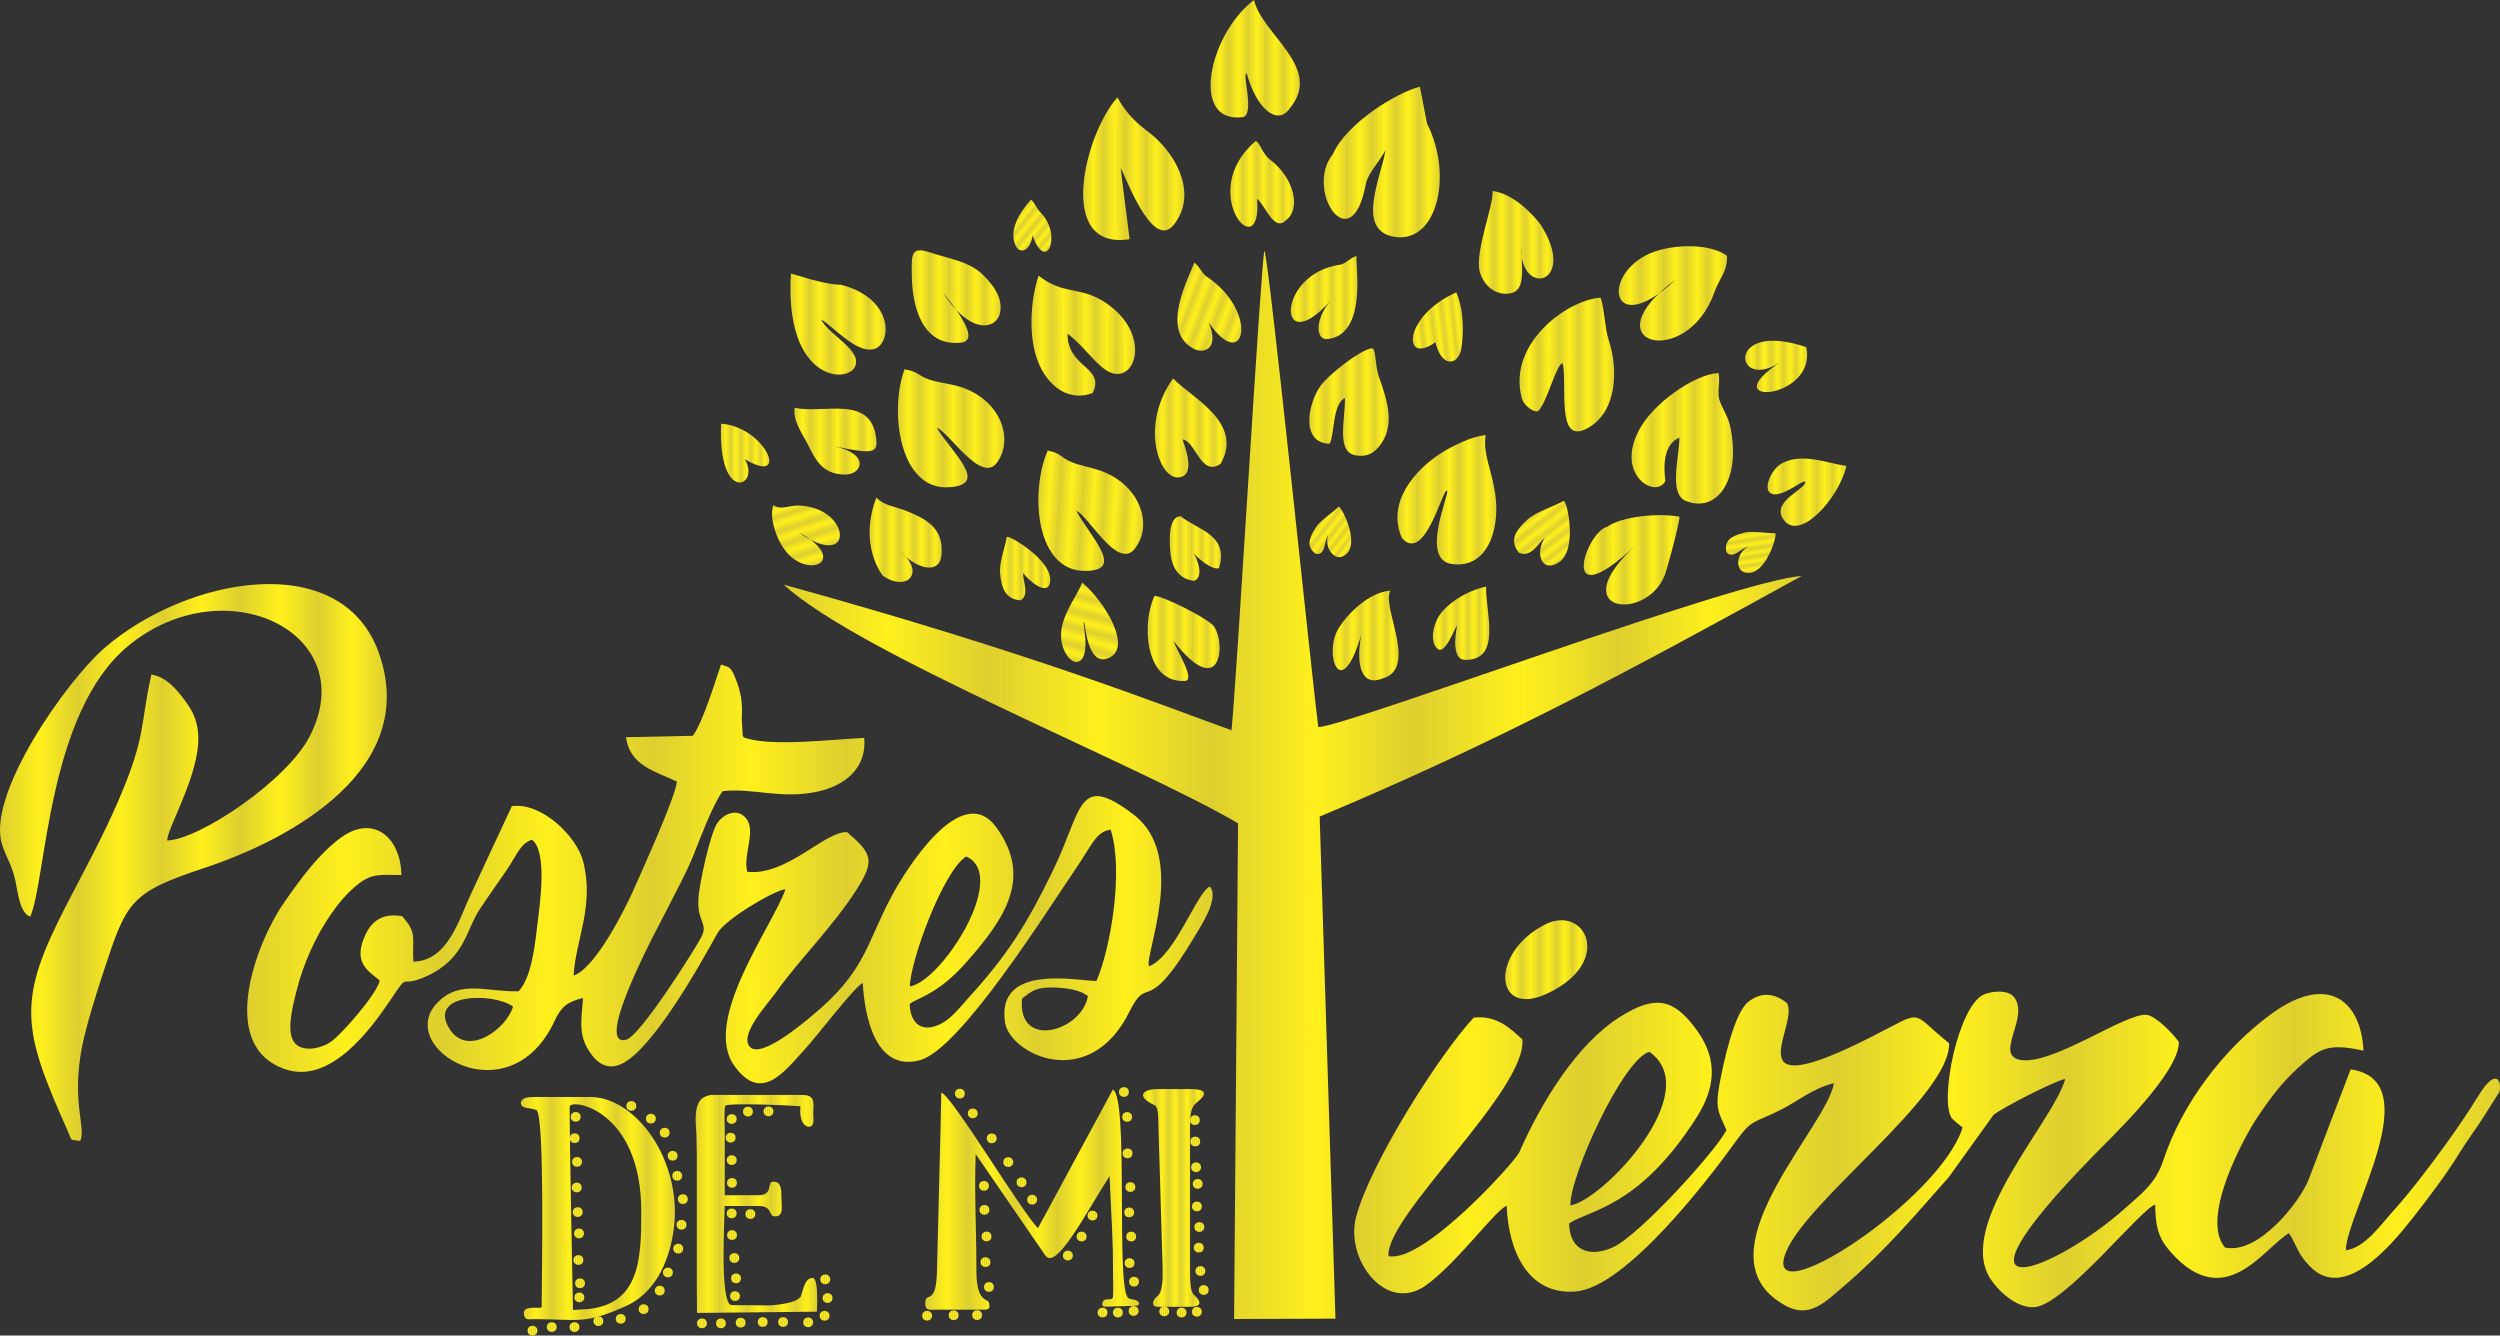 <?xml version="1.0" encoding="UTF-8"?>
<!DOCTYPE svg PUBLIC "-//W3C//DTD SVG 1.1//EN" "http://www.w3.org/Graphics/SVG/1.1/DTD/svg11.dtd">
<!-- Creator: CorelDRAW -->
<svg xmlns="http://www.w3.org/2000/svg" xml:space="preserve" width="89.729mm" height="47.934mm" version="1.1" style="shape-rendering:geometricPrecision; text-rendering:geometricPrecision; image-rendering:optimizeQuality; fill-rule:evenodd; clip-rule:evenodd"
viewBox="0 0 4001.97 2137.89"
 xmlns:xlink="http://www.w3.org/1999/xlink"
 xmlns:xodm="http://www.corel.com/coreldraw/odm/2003">
 <rect x="0" y="0" width="4001.97" height="2137.89" fill="#333333" stroke="none"/>
 <defs>
  <style type="text/css">
   <![CDATA[
    .fil108 {fill:url(#id0)}
    .fil74 {fill:url(#id1)}
    .fil56 {fill:url(#id2)}
    .fil62 {fill:url(#id3)}
    .fil91 {fill:url(#id4)}
    .fil18 {fill:url(#id5)}
    .fil90 {fill:url(#id6)}
    .fil63 {fill:url(#id7)}
    .fil82 {fill:url(#id8)}
    .fil61 {fill:url(#id9)}
    .fil10 {fill:url(#id10)}
    .fil19 {fill:url(#id11)}
    .fil80 {fill:url(#id12)}
    .fil64 {fill:url(#id13)}
    .fil96 {fill:url(#id14)}
    .fil58 {fill:url(#id15)}
    .fil98 {fill:url(#id16)}
    .fil70 {fill:url(#id17)}
    .fil85 {fill:url(#id18)}
    .fil110 {fill:url(#id19)}
    .fil114 {fill:url(#id20)}
    .fil37 {fill:url(#id21)}
    .fil104 {fill:url(#id22)}
    .fil59 {fill:url(#id23)}
    .fil50 {fill:url(#id24)}
    .fil49 {fill:url(#id25)}
    .fil76 {fill:url(#id26)}
    .fil8 {fill:url(#id27)}
    .fil24 {fill:url(#id28)}
    .fil105 {fill:url(#id29)}
    .fil77 {fill:url(#id30)}
    .fil79 {fill:url(#id31)}
    .fil112 {fill:url(#id32)}
    .fil111 {fill:url(#id33)}
    .fil116 {fill:url(#id34)}
    .fil60 {fill:url(#id35)}
    .fil36 {fill:url(#id36)}
    .fil106 {fill:url(#id37)}
    .fil38 {fill:url(#id38)}
    .fil17 {fill:url(#id39)}
    .fil115 {fill:url(#id40)}
    .fil48 {fill:url(#id41)}
    .fil83 {fill:url(#id42)}
    .fil54 {fill:url(#id43)}
    .fil20 {fill:url(#id44)}
    .fil57 {fill:url(#id45)}
    .fil14 {fill:url(#id46)}
    .fil69 {fill:url(#id47)}
    .fil35 {fill:url(#id48)}
    .fil100 {fill:url(#id49)}
    .fil39 {fill:url(#id50)}
    .fil118 {fill:url(#id51)}
    .fil1 {fill:url(#id52)}
    .fil73 {fill:url(#id53)}
    .fil41 {fill:url(#id54)}
    .fil113 {fill:url(#id55)}
    .fil101 {fill:url(#id56)}
    .fil109 {fill:url(#id57)}
    .fil22 {fill:url(#id58)}
    .fil6 {fill:url(#id59)}
    .fil67 {fill:url(#id60)}
    .fil3 {fill:url(#id61)}
    .fil75 {fill:url(#id62)}
    .fil71 {fill:url(#id63)}
    .fil78 {fill:url(#id64)}
    .fil16 {fill:url(#id65)}
    .fil65 {fill:url(#id66)}
    .fil72 {fill:url(#id67)}
    .fil52 {fill:url(#id68)}
    .fil93 {fill:url(#id69)}
    .fil89 {fill:url(#id70)}
    .fil23 {fill:url(#id71)}
    .fil120 {fill:url(#id72)}
    .fil26 {fill:url(#id73)}
    .fil117 {fill:url(#id74)}
    .fil15 {fill:url(#id75)}
    .fil87 {fill:url(#id76)}
    .fil40 {fill:url(#id77)}
    .fil5 {fill:url(#id78)}
    .fil7 {fill:url(#id79)}
    .fil102 {fill:url(#id80)}
    .fil46 {fill:url(#id81)}
    .fil103 {fill:url(#id82)}
    .fil97 {fill:url(#id83)}
    .fil45 {fill:url(#id84)}
    .fil30 {fill:url(#id85)}
    .fil99 {fill:url(#id86)}
    .fil44 {fill:url(#id87)}
    .fil2 {fill:url(#id88)}
    .fil11 {fill:url(#id89)}
    .fil25 {fill:url(#id90)}
    .fil119 {fill:url(#id91)}
    .fil4 {fill:url(#id92)}
    .fil95 {fill:url(#id93)}
    .fil107 {fill:url(#id94)}
    .fil47 {fill:url(#id95)}
    .fil81 {fill:url(#id96)}
    .fil94 {fill:url(#id97)}
    .fil53 {fill:url(#id98)}
    .fil43 {fill:url(#id99)}
    .fil66 {fill:url(#id100)}
    .fil29 {fill:url(#id101)}
    .fil68 {fill:url(#id102)}
    .fil9 {fill:url(#id103)}
    .fil42 {fill:url(#id104)}
    .fil86 {fill:url(#id105)}
    .fil126 {fill:url(#id106)}
    .fil84 {fill:url(#id107)}
    .fil27 {fill:url(#id108)}
    .fil21 {fill:url(#id109)}
    .fil13 {fill:url(#id110)}
    .fil88 {fill:url(#id111)}
    .fil92 {fill:url(#id112)}
    .fil12 {fill:url(#id113)}
    .fil55 {fill:url(#id114)}
    .fil0 {fill:url(#id115)}
    .fil28 {fill:url(#id116)}
    .fil51 {fill:url(#id117)}
    .fil123 {fill:url(#id118)}
    .fil129 {fill:url(#id119)}
    .fil125 {fill:url(#id120)}
    .fil124 {fill:url(#id121)}
    .fil122 {fill:url(#id122)}
    .fil130 {fill:url(#id123)}
    .fil121 {fill:url(#id124)}
    .fil128 {fill:url(#id125)}
    .fil127 {fill:url(#id126)}
    .fil31 {fill:url(#id127);fill-rule:nonzero}
    .fil34 {fill:url(#id128);fill-rule:nonzero}
    .fil32 {fill:url(#id129);fill-rule:nonzero}
    .fil33 {fill:url(#id130);fill-rule:nonzero}
   ]]>
  </style>
  <linearGradient id="id0" gradientUnits="userSpaceOnUse" x1="1806.73" y1="2098.62" x2="1822.58" y2="2098.62">
   <stop offset="0" style="stop-opacity:1; stop-color:#DECF2F"/>
   <stop offset="0.102" style="stop-opacity:1; stop-color:#FFF01C"/>
   <stop offset="0.2" style="stop-opacity:1; stop-color:#DECF2F"/>
   <stop offset="0.31" style="stop-opacity:1; stop-color:#FFF01C"/>
   <stop offset="0.42" style="stop-opacity:1; stop-color:#DECF2F"/>
   <stop offset="0.522" style="stop-opacity:1; stop-color:#FFF01C"/>
   <stop offset="0.62" style="stop-opacity:1; stop-color:#DECF2F"/>
   <stop offset="0.722" style="stop-opacity:1; stop-color:#FFF01C"/>
   <stop offset="0.776" style="stop-opacity:1; stop-color:#EFE025"/>
   <stop offset="0.82" style="stop-opacity:1; stop-color:#DECF2F"/>
   <stop offset="0.91" style="stop-opacity:1; stop-color:#FFF01C"/>
   <stop offset="1" style="stop-opacity:1; stop-color:#DECF2F"/>
  </linearGradient>
  <linearGradient id="id1" gradientUnits="userSpaceOnUse" xlink:href="#id0" x1="1193.31" y1="1943.45" x2="1209.17" y2="1943.45">
  </linearGradient>
  <linearGradient id="id2" gradientUnits="userSpaceOnUse" xlink:href="#id0" x1="918.99" y1="1974.44" x2="934.84" y2="1974.44">
  </linearGradient>
  <linearGradient id="id3" gradientUnits="userSpaceOnUse" xlink:href="#id0" x1="1177.71" y1="2117.31" x2="1193.57" y2="2117.31">
  </linearGradient>
  <linearGradient id="id4" gradientUnits="userSpaceOnUse" xlink:href="#id0" x1="1740.91" y1="1945.86" x2="1756.76" y2="1945.86">
  </linearGradient>
  <linearGradient id="id5" gradientUnits="userSpaceOnUse" xlink:href="#id0" x1="2367.33" y1="388.01" x2="2486.66" y2="388.01">
  </linearGradient>
  <linearGradient id="id6" gradientUnits="userSpaceOnUse" xlink:href="#id0" x1="1723.49" y1="1979.45" x2="1739.34" y2="1979.45">
  </linearGradient>
  <linearGradient id="id7" gradientUnits="userSpaceOnUse" xlink:href="#id0" x1="1213" y1="2116.27" x2="1228.86" y2="2116.27">
  </linearGradient>
  <linearGradient id="id8" gradientUnits="userSpaceOnUse" xlink:href="#id0" x1="1518.66" y1="2105.45" x2="1534.52" y2="2105.45">
  </linearGradient>
  <linearGradient id="id9" gradientUnits="userSpaceOnUse" xlink:href="#id0" x1="1146.16" y1="2118.37" x2="1162.01" y2="2118.37">
  </linearGradient>
  <linearGradient id="id10" gradientUnits="userSpaceOnUse" xlink:href="#id0" x1="2611.78" y1="701.69" x2="2774.22" y2="701.69">
  </linearGradient>
  <linearGradient id="id11" gradientUnits="userSpaceOnUse" xlink:href="#id0" x1="1848.78" y1="685.04" x2="1963.49" y2="685.04">
  </linearGradient>
  <linearGradient id="id12" gradientUnits="userSpaceOnUse" xlink:href="#id0" x1="1163.77" y1="1893.53" x2="1179.63" y2="1893.53">
  </linearGradient>
  <linearGradient id="id13" gradientUnits="userSpaceOnUse" xlink:href="#id0" x1="1245.63" y1="2116.27" x2="1261.48" y2="2116.27">
  </linearGradient>
  <linearGradient id="id14" gradientUnits="userSpaceOnUse" xlink:href="#id0" x1="1627.34" y1="1892.62" x2="1643.19" y2="1892.62">
  </linearGradient>
  <linearGradient id="id15" gradientUnits="userSpaceOnUse" xlink:href="#id0" x1="920.59" y1="2054.28" x2="936.44" y2="2054.28">
  </linearGradient>
  <linearGradient id="id16" gradientUnits="userSpaceOnUse" xlink:href="#id0" x1="1791.24" y1="1748.09" x2="1807.1" y2="1748.09">
  </linearGradient>
  <linearGradient id="id17" gradientUnits="userSpaceOnUse" xlink:href="#id0" x1="1170.32" y1="2046.4" x2="1186.18" y2="2046.4">
  </linearGradient>
  <linearGradient id="id18" gradientUnits="userSpaceOnUse" xlink:href="#id0" x1="1569.6" y1="2020.39" x2="1585.46" y2="2020.39">
  </linearGradient>
  <linearGradient id="id19" gradientUnits="userSpaceOnUse" xlink:href="#id0" x1="1883.52" y1="2101.15" x2="1899.38" y2="2101.15">
  </linearGradient>
  <linearGradient id="id20" gradientUnits="userSpaceOnUse" xlink:href="#id0" x1="1911.09" y1="1997.2" x2="1926.94" y2="1997.2">
  </linearGradient>
  <linearGradient id="id21" gradientUnits="userSpaceOnUse" xlink:href="#id0" x1="911.7" y1="2124.35" x2="927.56" y2="2124.35">
  </linearGradient>
  <linearGradient id="id22" gradientUnits="userSpaceOnUse" xlink:href="#id0" x1="1800.28" y1="2021.92" x2="1816.13" y2="2021.92">
  </linearGradient>
  <linearGradient id="id23" gradientUnits="userSpaceOnUse" xlink:href="#id0" x1="919.52" y1="2076.87" x2="935.38" y2="2076.87">
  </linearGradient>
  <linearGradient id="id24" gradientUnits="userSpaceOnUse" xlink:href="#id0" x1="1002.69" y1="1770.34" x2="1018.55" y2="1770.34">
  </linearGradient>
  <linearGradient id="id25" gradientUnits="userSpaceOnUse" xlink:href="#id0" x1="1033.99" y1="1790.72" x2="1049.85" y2="1790.72">
  </linearGradient>
  <linearGradient id="id26" gradientUnits="userSpaceOnUse" xlink:href="#id0" x1="1189.36" y1="1779.43" x2="1205.21" y2="1779.43">
  </linearGradient>
  <linearGradient id="id27" gradientUnits="userSpaceOnUse" xlink:href="#id0" x1="2236.97" y1="800.07" x2="2395.31" y2="800.07">
  </linearGradient>
  <linearGradient id="id28" gradientUnits="userSpaceOnUse" xlink:href="#id0" x1="2066.29" y1="476.41" x2="2172.83" y2="476.41">
  </linearGradient>
  <linearGradient id="id29" gradientUnits="userSpaceOnUse" xlink:href="#id0" x1="1807.37" y1="2051.71" x2="1823.23" y2="2051.71">
  </linearGradient>
  <linearGradient id="id30" gradientUnits="userSpaceOnUse" xlink:href="#id0" x1="1163.43" y1="1791.32" x2="1179.29" y2="1791.32">
  </linearGradient>
  <linearGradient id="id31" gradientUnits="userSpaceOnUse" xlink:href="#id0" x1="1163.43" y1="1857.11" x2="1179.29" y2="1857.11">
  </linearGradient>
  <linearGradient id="id32" gradientUnits="userSpaceOnUse" xlink:href="#id0" x1="1919.01" y1="2065.02" x2="1934.87" y2="2065.02">
  </linearGradient>
  <linearGradient id="id33" gradientUnits="userSpaceOnUse" xlink:href="#id0" x1="1908.04" y1="2099.88" x2="1923.89" y2="2099.88">
  </linearGradient>
  <linearGradient id="id34" gradientUnits="userSpaceOnUse" xlink:href="#id0" x1="1908.04" y1="1931.28" x2="1923.89" y2="1931.28">
  </linearGradient>
  <linearGradient id="id35" gradientUnits="userSpaceOnUse" xlink:href="#id0" x1="1115.78" y1="2118.37" x2="1131.63" y2="2118.37">
  </linearGradient>
  <linearGradient id="id36" gradientUnits="userSpaceOnUse" xlink:href="#id0" x1="875.33" y1="2124.35" x2="891.18" y2="2124.35">
  </linearGradient>
  <linearGradient id="id37" gradientUnits="userSpaceOnUse" xlink:href="#id0" x1="1757.04" y1="2101.15" x2="1772.89" y2="2101.15">
  </linearGradient>
  <linearGradient id="id38" gradientUnits="userSpaceOnUse" xlink:href="#id0" x1="949.95" y1="2114.88" x2="965.81" y2="2114.88">
  </linearGradient>
  <linearGradient id="id39" gradientUnits="userSpaceOnUse" xlink:href="#id0" x1="1459.48" y1="474.85" x2="1601.75" y2="474.85">
  </linearGradient>
  <linearGradient id="id40" gradientUnits="userSpaceOnUse" xlink:href="#id0" x1="1911.91" y1="1964.24" x2="1927.77" y2="1964.24">
  </linearGradient>
  <linearGradient id="id41" gradientUnits="userSpaceOnUse" xlink:href="#id0" x1="1056.14" y1="1813.17" x2="1072" y2="1813.17">
  </linearGradient>
  <linearGradient id="id42" gradientUnits="userSpaceOnUse" xlink:href="#id0" x1="1556.26" y1="2105.21" x2="1572.11" y2="2105.21">
  </linearGradient>
  <linearGradient id="id43" gradientUnits="userSpaceOnUse" xlink:href="#id0" x1="915.24" y1="1900.9" x2="931.1" y2="1900.9">
  </linearGradient>
  <linearGradient id="id44" gradientUnits="userSpaceOnUse" xlink:href="#id0" x1="1837.15" y1="1021.98" x2="1952.36" y2="1021.98">
  </linearGradient>
  <linearGradient id="id45" gradientUnits="userSpaceOnUse" xlink:href="#id0" x1="917.92" y1="2016.99" x2="933.77" y2="2016.99">
  </linearGradient>
  <linearGradient id="id46" gradientUnits="userSpaceOnUse" xlink:href="#id0" x1="2535.19" y1="896.16" x2="2688.56" y2="896.16">
  </linearGradient>
  <linearGradient id="id47" gradientUnits="userSpaceOnUse" xlink:href="#id0" x1="1168.72" y1="2074.77" x2="1184.57" y2="2074.77">
  </linearGradient>
  <linearGradient id="id48" gradientUnits="userSpaceOnUse" xlink:href="#id0" x1="844.44" y1="2130.1" x2="860.3" y2="2130.1">
  </linearGradient>
  <linearGradient id="id49" gradientUnits="userSpaceOnUse" xlink:href="#id0" x1="1797.05" y1="1846.34" x2="1812.91" y2="1846.34">
  </linearGradient>
  <linearGradient id="id50" gradientUnits="userSpaceOnUse" xlink:href="#id0" x1="985.71" y1="2111.22" x2="1001.56" y2="2111.22">
  </linearGradient>
  <linearGradient id="id51" gradientUnits="userSpaceOnUse" xlink:href="#id0" x1="1906.75" y1="1868.52" x2="1922.61" y2="1868.52">
  </linearGradient>
  <linearGradient id="id52" gradientUnits="userSpaceOnUse" xlink:href="#id0" x1="1254.54" y1="1256.37" x2="2884.11" y2="1256.37">
  </linearGradient>
  <linearGradient id="id53" gradientUnits="userSpaceOnUse" xlink:href="#id0" x1="1163.37" y1="1942.4" x2="1179.22" y2="1942.4">
  </linearGradient>
  <linearGradient id="id54" gradientUnits="userSpaceOnUse" xlink:href="#id0" x1="1048.21" y1="2066.01" x2="1064.06" y2="2066.01">
  </linearGradient>
  <linearGradient id="id55" gradientUnits="userSpaceOnUse" xlink:href="#id0" x1="1913.67" y1="2034.6" x2="1929.52" y2="2034.6">
  </linearGradient>
  <linearGradient id="id56" gradientUnits="userSpaceOnUse" xlink:href="#id0" x1="1801.57" y1="1900.22" x2="1817.42" y2="1900.22">
  </linearGradient>
  <linearGradient id="id57" gradientUnits="userSpaceOnUse" xlink:href="#id0" x1="1855.77" y1="2099.25" x2="1871.63" y2="2099.25">
  </linearGradient>
  <linearGradient id="id58" gradientUnits="userSpaceOnUse" xlink:href="#id0" x1="1271.7" y1="706.16" x2="1403.11" y2="706.16">
  </linearGradient>
  <linearGradient id="id59" gradientUnits="userSpaceOnUse" xlink:href="#id0" x1="1733.85" y1="270.03" x2="1895.86" y2="270.03">
  </linearGradient>
  <linearGradient id="id60" gradientUnits="userSpaceOnUse" xlink:href="#id0" x1="1316.84" y1="2077.92" x2="1332.69" y2="2077.92">
  </linearGradient>
  <linearGradient id="id61" gradientUnits="userSpaceOnUse" xlink:href="#id0" x1="-0" y1="1380.72" x2="619.22" y2="1380.72">
  </linearGradient>
  <linearGradient id="id62" gradientUnits="userSpaceOnUse" xlink:href="#id0" x1="1222.23" y1="1779.09" x2="1238.08" y2="1779.09">
  </linearGradient>
  <linearGradient id="id63" gradientUnits="userSpaceOnUse" xlink:href="#id0" x1="1167.65" y1="2013.84" x2="1183.5" y2="2013.84">
  </linearGradient>
  <linearGradient id="id64" gradientUnits="userSpaceOnUse" xlink:href="#id0" x1="1161.7" y1="1821.2" x2="1177.56" y2="1821.2">
  </linearGradient>
  <linearGradient id="id65" gradientUnits="userSpaceOnUse" xlink:href="#id0" x1="2095.98" y1="643.55" x2="2223.07" y2="643.55">
  </linearGradient>
  <linearGradient id="id66" gradientUnits="userSpaceOnUse" xlink:href="#id0" x1="1285.73" y1="2116.79" x2="1301.58" y2="2116.79">
  </linearGradient>
  <linearGradient id="id67" gradientUnits="userSpaceOnUse" xlink:href="#id0" x1="1163.9" y1="1977.07" x2="1179.76" y2="1977.07">
  </linearGradient>
  <linearGradient id="id68" gradientUnits="userSpaceOnUse" xlink:href="#id0" x1="912.03" y1="1822.02" x2="927.89" y2="1822.02">
  </linearGradient>
  <linearGradient id="id69" gradientUnits="userSpaceOnUse" xlink:href="#id0" x1="1549.25" y1="1782.32" x2="1565.11" y2="1782.32">
  </linearGradient>
  <linearGradient id="id70" gradientUnits="userSpaceOnUse" xlink:href="#id0" x1="1701.54" y1="2009.88" x2="1717.4" y2="2009.88">
  </linearGradient>
  <linearGradient id="id71" gradientUnits="userSpaceOnUse" xlink:href="#id0" x1="1392.07" y1="864.11" x2="1507.49" y2="864.11">
  </linearGradient>
  <linearGradient id="id72" gradientUnits="userSpaceOnUse" xlink:href="#id0" x1="1904.81" y1="1793.09" x2="1920.67" y2="1793.09">
  </linearGradient>
  <linearGradient id="id73" gradientUnits="userSpaceOnUse" xlink:href="#id0" x1="2829.57" y1="787.89" x2="2955.8" y2="787.89">
  </linearGradient>
  <linearGradient id="id74" gradientUnits="userSpaceOnUse" xlink:href="#id0" x1="1909.33" y1="1895.15" x2="1925.19" y2="1895.15">
  </linearGradient>
  <linearGradient id="id75" gradientUnits="userSpaceOnUse" xlink:href="#id0" x1="1265.3" y1="518.74" x2="1417.72" y2="518.74">
  </linearGradient>
  <linearGradient id="id76" gradientUnits="userSpaceOnUse" xlink:href="#id0" x1="1567.97" y1="1936.73" x2="1583.83" y2="1936.73">
  </linearGradient>
  <linearGradient id="id77" gradientUnits="userSpaceOnUse" xlink:href="#id0" x1="1022.4" y1="2095.64" x2="1038.25" y2="2095.64">
  </linearGradient>
  <linearGradient id="id78" gradientUnits="userSpaceOnUse" xlink:href="#id0" x1="2118.95" y1="259.37" x2="2304.82" y2="259.37">
  </linearGradient>
  <linearGradient id="id79" gradientUnits="userSpaceOnUse" xlink:href="#id0" x1="2432.44" y1="583.5" x2="2583.94" y2="583.5">
  </linearGradient>
  <linearGradient id="id80" gradientUnits="userSpaceOnUse" xlink:href="#id0" x1="1799.63" y1="1940.79" x2="1815.48" y2="1940.79">
  </linearGradient>
  <linearGradient id="id81" gradientUnits="userSpaceOnUse" xlink:href="#id0" x1="1076.18" y1="1882.24" x2="1092.03" y2="1882.24">
  </linearGradient>
  <linearGradient id="id82" gradientUnits="userSpaceOnUse" xlink:href="#id0" x1="1802.86" y1="1979.45" x2="1818.71" y2="1979.45">
  </linearGradient>
  <linearGradient id="id83" gradientUnits="userSpaceOnUse" xlink:href="#id0" x1="1644.3" y1="1920.47" x2="1660.15" y2="1920.47">
  </linearGradient>
  <linearGradient id="id84" gradientUnits="userSpaceOnUse" xlink:href="#id0" x1="1085.17" y1="1919.54" x2="1101.03" y2="1919.54">
  </linearGradient>
  <linearGradient id="id85" gradientUnits="userSpaceOnUse" xlink:href="#id0" x1="1153.99" y1="725.28" x2="1231.48" y2="725.28">
  </linearGradient>
  <linearGradient id="id86" gradientUnits="userSpaceOnUse" xlink:href="#id0" x1="1796.4" y1="1788.03" x2="1812.26" y2="1788.03">
  </linearGradient>
  <linearGradient id="id87" gradientUnits="userSpaceOnUse" xlink:href="#id0" x1="1083.03" y1="1960.63" x2="1098.88" y2="1960.63">
  </linearGradient>
  <linearGradient id="id88" gradientUnits="userSpaceOnUse" xlink:href="#id0" x1="395.63" y1="1398.94" x2="1941.2" y2="1398.94">
  </linearGradient>
  <linearGradient id="id89" gradientUnits="userSpaceOnUse" xlink:href="#id0" x1="2591.28" y1="469.62" x2="2764.56" y2="469.62">
  </linearGradient>
  <linearGradient id="id90" gradientUnits="userSpaceOnUse" xlink:href="#id0" x1="1969.49" y1="294.37" x2="2071.58" y2="294.37">
  </linearGradient>
  <linearGradient id="id91" gradientUnits="userSpaceOnUse" xlink:href="#id0" x1="1905.46" y1="1827.33" x2="1921.31" y2="1827.33">
  </linearGradient>
  <linearGradient id="id92" gradientUnits="userSpaceOnUse" xlink:href="#id0" x1="2409.55" y1="1536.22" x2="2540.97" y2="1536.22">
  </linearGradient>
  <linearGradient id="id93" gradientUnits="userSpaceOnUse" xlink:href="#id0" x1="1606.04" y1="1860.29" x2="1621.89" y2="1860.29">
  </linearGradient>
  <linearGradient id="id94" gradientUnits="userSpaceOnUse" xlink:href="#id0" x1="1781.56" y1="2101.15" x2="1797.42" y2="2101.15">
  </linearGradient>
  <linearGradient id="id95" gradientUnits="userSpaceOnUse" xlink:href="#id0" x1="1068.8" y1="1850.12" x2="1084.65" y2="1850.12">
  </linearGradient>
  <linearGradient id="id96" gradientUnits="userSpaceOnUse" xlink:href="#id0" x1="1476.22" y1="2106.16" x2="1492.07" y2="2106.16">
  </linearGradient>
  <linearGradient id="id97" gradientUnits="userSpaceOnUse" xlink:href="#id0" x1="1579.58" y1="1822.25" x2="1595.44" y2="1822.25">
  </linearGradient>
  <linearGradient id="id98" gradientUnits="userSpaceOnUse" xlink:href="#id0" x1="915.78" y1="1859.94" x2="931.63" y2="1859.94">
  </linearGradient>
  <linearGradient id="id99" gradientUnits="userSpaceOnUse" xlink:href="#id0" x1="1077.74" y1="1998.81" x2="1093.6" y2="1998.81">
  </linearGradient>
  <linearGradient id="id100" gradientUnits="userSpaceOnUse" xlink:href="#id0" x1="1312.03" y1="2106.28" x2="1327.88" y2="2106.28">
  </linearGradient>
  <linearGradient id="id101" gradientUnits="userSpaceOnUse" xlink:href="#id0" x1="1872.58" y1="878.09" x2="1954.52" y2="878.09">
  </linearGradient>
  <linearGradient id="id102" gradientUnits="userSpaceOnUse" xlink:href="#id0" x1="1313.1" y1="2047.98" x2="1328.95" y2="2047.98">
  </linearGradient>
  <linearGradient id="id103" gradientUnits="userSpaceOnUse" xlink:href="#id0" x1="1437.36" y1="685.67" x2="1607.75" y2="685.67">
  </linearGradient>
  <linearGradient id="id104" gradientUnits="userSpaceOnUse" xlink:href="#id0" x1="1061.26" y1="2037" x2="1077.12" y2="2037">
  </linearGradient>
  <linearGradient id="id105" gradientUnits="userSpaceOnUse" xlink:href="#id0" x1="1571.3" y1="1979.31" x2="1587.15" y2="1979.31">
  </linearGradient>
  <linearGradient id="id106" gradientUnits="userSpaceOnUse" xlink:href="#id0" x1="1600.66" y1="910.19" x2="1681.22" y2="910.19">
  </linearGradient>
  <linearGradient id="id107" gradientUnits="userSpaceOnUse" xlink:href="#id0" x1="1575.18" y1="2060.18" x2="1591.04" y2="2060.18">
  </linearGradient>
  <linearGradient id="id108" gradientUnits="userSpaceOnUse" xlink:href="#id0" x1="2293.78" y1="997.68" x2="2384.11" y2="997.68">
  </linearGradient>
  <linearGradient id="id109" gradientUnits="userSpaceOnUse" xlink:href="#id0" x1="2133.3" y1="1017.35" x2="2238.86" y2="1017.35">
  </linearGradient>
  <linearGradient id="id110" gradientUnits="userSpaceOnUse" xlink:href="#id0" x1="1937.91" y1="94.05" x2="2080.8" y2="94.05">
  </linearGradient>
  <linearGradient id="id111" gradientUnits="userSpaceOnUse" xlink:href="#id0" x1="1567.24" y1="1898.31" x2="1583.09" y2="1898.31">
  </linearGradient>
  <linearGradient id="id112" gradientUnits="userSpaceOnUse" xlink:href="#id0" x1="1528.61" y1="1750.63" x2="1544.46" y2="1750.63">
  </linearGradient>
  <linearGradient id="id113" gradientUnits="userSpaceOnUse" xlink:href="#id0" x1="1651.18" y1="537.29" x2="1817.03" y2="537.29">
  </linearGradient>
  <linearGradient id="id114" gradientUnits="userSpaceOnUse" xlink:href="#id0" x1="916.85" y1="1940.3" x2="932.7" y2="1940.3">
  </linearGradient>
  <linearGradient id="id115" gradientUnits="userSpaceOnUse" xlink:href="#id0" x1="2167.79" y1="1842.51" x2="4001.97" y2="1842.51">
  </linearGradient>
  <linearGradient id="id116" gradientUnits="userSpaceOnUse" xlink:href="#id0" x1="2793.72" y1="586.57" x2="2892.84" y2="586.57">
  </linearGradient>
  <linearGradient id="id117" gradientUnits="userSpaceOnUse" xlink:href="#id0" x1="913.64" y1="1787.88" x2="929.49" y2="1787.88">
  </linearGradient>
  <linearGradient id="id118" gradientUnits="userSpaceOnUse" xlink:href="#id0" x1="1660.89" y1="814.75" x2="1830.96" y2="825.12">
  </linearGradient>
  <linearGradient id="id119" gradientUnits="userSpaceOnUse" xlink:href="#id0" x1="2802.09" y1="850.95" x2="2812.25" y2="915.36">
  </linearGradient>
  <linearGradient id="id120" gradientUnits="userSpaceOnUse" xlink:href="#id0" x1="1309.69" y1="903.05" x2="1274.76" y2="796.56">
  </linearGradient>
  <linearGradient id="id121" gradientUnits="userSpaceOnUse" xlink:href="#id0" x1="1732.89" y1="1062.65" x2="1765.33" y2="941.46">
  </linearGradient>
  <linearGradient id="id122" gradientUnits="userSpaceOnUse" xlink:href="#id0" x1="1992.33" y1="520.15" x2="1887.9" y2="480.54">
  </linearGradient>
  <linearGradient id="id123" gradientUnits="userSpaceOnUse" xlink:href="#id0" x1="1626.77" y1="347.91" x2="1682.7" y2="394.25">
  </linearGradient>
  <linearGradient id="id124" gradientUnits="userSpaceOnUse" xlink:href="#id0" x1="2260.03" y1="531.07" x2="2342.47" y2="521.56">
  </linearGradient>
  <linearGradient id="id125" gradientUnits="userSpaceOnUse" xlink:href="#id0" x1="2112.18" y1="836.52" x2="2163.83" y2="876.32">
  </linearGradient>
  <linearGradient id="id126" gradientUnits="userSpaceOnUse" xlink:href="#id0" x1="2455.79" y1="823.37" x2="2507.43" y2="891.18">
  </linearGradient>
  <linearGradient id="id127" gradientUnits="userSpaceOnUse" xlink:href="#id0" x1="833.88" y1="1934.54" x2="1080.39" y2="1934.54">
  </linearGradient>
  <linearGradient id="id128" gradientUnits="userSpaceOnUse" xlink:href="#id0" x1="1829.67" y1="1917.67" x2="1927.48" y2="1917.67">
  </linearGradient>
  <linearGradient id="id129" gradientUnits="userSpaceOnUse" xlink:href="#id0" x1="1113.55" y1="1927.26" x2="1308.18" y2="1927.26">
  </linearGradient>
  <linearGradient id="id130" gradientUnits="userSpaceOnUse" xlink:href="#id0" x1="1481.09" y1="1920.47" x2="1823.35" y2="1920.47">
  </linearGradient>
 </defs>
 <g id="Capa_x0020_1">
  <g id="_2642419345440">
   <path class="fil0" d="M3141.73 1804.87c-36.02,116.06 -324.84,304.62 -282.88,199.82 33.64,-84.01 263.68,-250.44 261.24,-334.64 -64.56,-51.79 -37.16,-54.5 -123.37,-10.73 -228.13,115.83 -115.2,-18.14 -136.21,-53.67 -19.2,-15.41 -41.11,-18.79 -62.34,-1.52 -22.57,18.36 -39.37,97.87 -45.26,129.54 -7.89,42.47 -1.7,46.06 10.75,75.35 -16.29,33 -139.26,168.26 -181.51,187.54 -37.23,17 -69.63,5.43 -70.34,-38.12 33.44,-22.05 112.82,-26.06 204.12,-169.79 28.94,-45.55 35.18,-90.72 1.05,-138.44 -36.74,-51.38 -66.24,-58.94 -124.7,-21.79 -67.02,42.59 -123.78,133.48 -160.14,215.97 -6.74,15.31 -153.64,178.26 -209.49,166.33 -4.99,-64.41 222.3,-266.05 214.29,-346.98 -19.63,-17.65 -40.45,-38.72 -77.7,-34.74 -52.12,54.71 -166.83,233.98 -188.73,320.47 -16.96,67 48.42,154.14 112.5,107.87 49.49,-35.73 113.12,-122.86 128.9,-127.11 2.55,71.27 33.61,143.82 110.96,137.09 79.67,-6.94 210.94,-177.93 254.66,-238.7 27.73,-38.54 28.13,-29.36 73.53,-52.29 28.05,-14.17 50.7,-34.13 84.52,-42.31 -9.42,66.66 -205.9,259.27 -94.33,345 49.25,37.84 73.73,11.14 110.48,-20.29 65.78,-56.26 109.7,-108.73 167.68,-174.12l71.57 -99.6c12.97,-11.37 102.5,-56.74 114.94,-57.7 -17.7,66.3 -174.28,230.93 -120.56,318.43 11.12,18.12 41.61,49.07 71.55,46.7 48.99,-3.88 169.99,-157.55 193.05,-164.07 0.46,34.9 4.94,53.54 24.91,76 87.2,98.05 148.48,-6.34 189.16,-30.29l3.6 5.51c10.38,18.58 11.85,29.2 30.88,48.37 53.48,53.9 125.26,-29.31 163.07,-77.4 26.48,-33.68 54.21,-70.05 76.9,-107.12 10.24,-16.72 24.46,-35.71 36.55,-54.48l25.9 -40.87c4.21,-15.39 -3.96,-41.69 -32.86,4.84 -8.92,14.37 -15.93,25.52 -26.1,40.52 -29.61,43.72 -78.39,109.47 -112.14,146.45 -18.67,20.45 -44.48,57.97 -74.7,61.5 1.51,-61.4 133.55,-271.62 7.72,-289.61l-67.9 178.07c-15.01,35.84 -79.48,118.25 -133.04,107.27 -40.74,-46.84 30.26,-176.6 51.85,-208.89 20.23,-30.24 38.86,-54.95 63.87,-77.79 34.56,-31.56 47.32,-41.44 105.75,-28.59 -3.49,-78.27 -55.87,-125.69 -147.7,-58.64 -76.8,56.08 -143.22,144.19 -173.15,235.47 -11.65,35.52 -34.88,52.47 -61.49,76.18 -109.39,97.45 -309.92,181.15 -48.99,-85.84 26.49,-27.11 136.99,-132.04 135.82,-181.15 -9.23,-12.88 -35.44,-40.48 -50.69,-43.18 -32.05,-5.69 -153.38,82.63 -204.25,71.73 -40,-8.57 15.92,-68.04 -8.64,-99.98 -9.79,-12.73 -35.4,-9.88 -47.97,-4.74 -41.78,17.09 -72.51,171.89 -51.59,198.68 0.07,0.09 5.85,5.48 6.5,6.04 0.73,0.63 1.77,1.35 2.51,1.96l7.98 6.44zm-627.79 124.72c51.16,-7.72 217.27,-181.87 126.4,-245.84 -42.17,11.08 -128.28,200.63 -126.4,245.84z"/>
   <path class="fil1" d="M1254.54 935.92c121.14,110.99 565.19,286.81 727.32,382.04l-6.36 793.47 162.3 -0.54 -25.3 -803.69c292.33,-122.75 501.9,-236.83 771.61,-385.15 -103.78,6.44 -721.84,238.48 -773.67,241.96 -7.59,-50.32 -78.64,-747.3 -86.34,-762.72 -5.07,8.91 -43.58,677.1 -52.73,767.67 -112.22,-40.19 -315.18,-122.2 -716.84,-233.06z"/>
   <g>
    <path class="fil2" d="M1109.2 1177.84l-107.13 2.26c6.33,46.08 47,54.44 81.57,71.16 -2.9,25.96 -54.63,139.3 -66.78,167.29 -16.04,36.96 -63.7,131.42 -98.69,143.17 3.75,-59.01 33.51,-111.76 15.38,-182.72 -10.12,-39.58 -65.96,-95.12 -114.2,-88.52l-64.05 137.49c-20.5,42.79 -37.41,109.89 -93.61,111.51 -2.25,-40.24 6.76,-45.09 -18.03,-72.89 -36.35,-6.14 -52.36,12.48 -61.79,37.01 -14.39,37.37 6.42,50.51 25.93,65.75 -3.54,20.84 -59.03,84.19 -77.18,97.69 -15.78,11.74 -52.03,20.34 -62.52,-3.51 -8.75,-19.89 2.09,-59.3 6.49,-76.98 11.19,-44.93 30.97,-87.69 54.53,-122.13 11.81,-17.25 25.11,-33.49 41.58,-47.02 24.7,-20.29 37.06,-16.8 71.79,-16.62 -0.5,-58.69 -44.07,-99.02 -97.75,-59.2 -34.87,25.86 -62.91,64.35 -90.32,103.67 -43.52,62.44 -108.6,230.11 3.25,266.71 70.47,23.06 134.05,-61.58 167.17,-110.9 33.04,-49.2 11.58,-17.06 58.41,-38.53 60.47,-27.71 62.78,-73.68 84.04,-106.02 12.29,-18.7 24.96,-36.73 39.32,-57.21 21.18,-30.2 25.08,-48.21 44.79,-55.14 24.99,17.98 12.86,102.97 9.71,128.56 -4.6,37.43 -9.14,90.27 -30.9,114.1 -52.11,1.38 -93.09,-19.16 -129.55,17.76 -71.27,72.17 113.78,186.57 186.99,29.95 10.5,-22.46 19.66,-30.62 45.63,-36.97 -2.15,32.01 -7.59,55.2 7.28,80.93 10.24,17.72 27.58,37.06 54.28,24.63 50.1,-23.32 125.59,-158.41 153.68,-209.38 12.23,-22.19 91.31,-68.88 108.86,-70.25 -20.61,59.54 -134.31,209.38 -81.9,282.6 42.74,59.71 78.72,10.83 111.37,-24.71 23.45,-25.52 82.36,-103.69 94.33,-107.77 2.5,51.3 19.65,143.06 91.42,123.53 65.02,-17.71 203.47,-239.29 249.57,-306.71 26.52,-38.79 32.28,-59.14 55.77,-62.29 20.85,65.16 0.41,188.47 -22.67,242.04 -24.17,1.44 -160.79,-30.55 -146.49,66.16 7.64,51.63 135.07,113.59 199.65,-17.7 29.89,-60.75 25.59,12.41 104.08,-119.78 10.41,-17.52 39.71,-61.12 24.29,-79.84 -21.27,9.44 -55.45,111.51 -97.51,127.84 -7.69,-18.35 62.61,-176.24 -24.35,-242.65 -90.6,-69.18 -81.59,-8.99 -129.03,88.55 -42.38,87.13 -72.17,135.08 -137.87,207.16 -13.74,15.07 -25.52,31.52 -44.51,40.26 -29.65,13.64 -46.58,-3.78 -47.36,-33.09 14.73,-10.84 45.37,-15.38 90.86,-66.82 62.77,-70.98 105.78,-136.01 47.95,-215.8 -55.45,-76.51 -145.19,67.88 -167.74,110.2 -41.42,77.73 -41.3,120.32 -127.9,191.76 -11.69,9.64 -79.41,67.53 -98.23,50.08 -19.64,-18.87 27.73,-69.22 41.78,-88.91 37.71,-52.87 89.5,-103 127.89,-162.9 30.32,-47.31 25.44,-58.15 -14.84,-92.68 -36.06,-1.23 -96.37,70.46 -159.66,63.59 -7.41,-26.96 14.88,-65.33 -2.05,-85.7 -13.56,-16.82 -35.22,-7.71 -45.9,7.55 -11.47,16.38 -29.3,98.87 -30.38,121.78 -1.81,38.54 16.73,38.21 4.17,61.87 -9.81,18.48 -97.15,157.61 -119.81,163.31 -55.21,13.9 57.21,-192.21 62.29,-202.46 16.11,-32.43 33.76,-63.3 46.85,-96.35 11.18,-28.23 28.89,-75.61 45.22,-99.11 48.01,-5.66 93.4,13.35 152.22,0.7 42.86,-9.22 78.99,-37.24 74.59,-85.89 -44.96,1.5 -152.71,15.25 -193.18,-1.13 -0.62,-0.97 -1.24,-3.72 -1.38,-3.17l-1.59 -26.95c1.65,-24.54 -0.96,-42.05 -10.66,-65.73 -7.14,-17.43 -9.19,-16.1 -22.46,-20.6 -10.18,29.32 -28,89.9 -45.03,114.08zm-287.88 433.46c-32.85,-23.51 -139.58,-21.11 -100.68,37.25 29.01,43.52 90.09,-1.58 100.68,-37.25zm814.76 -12.86c-8.17,82.11 95.4,53.22 105.45,-3.92 -12.16,-9.71 -33.77,-13.2 -54.93,-13.74 -27.9,-0.71 -35.2,5.79 -50.52,17.66zm-179.63 -19.27c51.61,-8.69 159.3,-177.71 90.3,-208.11 -36.17,21.62 -89.83,167.14 -90.3,208.11z"/>
    <path class="fil3" d="M48.44 1467.45c25.9,-59.4 27.12,-325.97 156.25,-433.03 154.9,-128.42 377.08,-21.08 290.7,145.07 -36.66,70.53 -176.44,164.57 -227.82,165.97 0.29,-17.77 39.83,-85.7 48.27,-142.53 4.97,-33.5 -1.94,-56.71 -16.61,-77.07 -14.71,-20.41 -32.1,-42.32 -56.91,-46.02 -18.27,81.29 -7.85,97.29 -52.13,200.27 -25.15,58.49 -55.15,113.04 -83.92,168.8 -78.38,151.97 -72.28,195.46 1.7,360.46 8.39,18.72 1.91,14.06 20.45,17.08 9.69,-20.52 -13.92,-60.74 2.35,-147.93 6.59,-35.3 24.12,-90.3 35.53,-124.9 36.26,-109.94 41.74,-124.82 160.13,-163.97 144.65,-47.83 346.02,-161.16 279.77,-345.21 -60.18,-167.2 -308.06,-121.27 -440.05,-6.17 -59.38,51.78 -188.71,234.23 -162.76,313.9 7.35,22.59 15.37,31.25 21.24,57.95 4.45,20.27 6.76,50.84 23.8,57.33z"/>
   </g>
   <path class="fil4" d="M2473.43 1479.85c-89.22,45.26 -82.13,150.75 3.52,110.54 107.78,-50.61 60.48,-143 -3.52,-110.54z"/>
   <path class="fil5" d="M2217.93 240.59c-7.94,45.25 -46.53,125.42 11.29,138.06 70.92,14.62 97.78,-97.69 55.22,-180.61l-11.55 -59.24c-38.29,9.85 -117.3,58.49 -139.4,108.2 -46.01,56.91 29.78,172.52 53.02,47.26 2.89,-15.53 18.89,-32.14 31.41,-53.66z"/>
   <path class="fil6" d="M1808.2 382.9l-14.27 -113.73c4.29,3.4 49.6,134.11 84.67,91.03 37.35,-45.9 8.75,-108.35 -34.91,-144.73 -12.12,-10.1 -35.71,-24.21 -54.85,-59.62 -51.56,56.54 -100.26,245.79 19.37,227.05z"/>
   <path class="fil7" d="M2501.6 581.52c7.5,36.55 -10.75,130.47 38.47,104.6 49.65,-26.11 50.42,-95.94 35.11,-141.72 -6.44,-19.26 -6.48,-49.69 -13,-67.95 -54.99,4.08 -149.54,74.77 -126.05,161.21 3.54,13.03 21.99,24.62 26.73,19.78 13.57,-13.88 29.28,-76.44 38.74,-75.91z"/>
   <path class="fil8" d="M2323.33 902.72c60.85,9.57 81.26,-63.62 68.22,-123.09 -4.43,-27.68 -18.13,-55.38 -13.29,-83.06 -21.36,1.33 -53.79,17.61 -71.04,28.55 -41.72,26.47 -88.45,79.13 -63.02,136.2 37.19,42.06 66.32,-83.83 72.35,-75.64 3.93,5.32 -43.34,109.16 6.78,117.05z"/>
   <path class="fil9" d="M1499.65 684.97c18.46,5.12 70.91,90.73 96.42,55.44 29.11,-40.25 2.48,-105.79 -65.84,-123.12 -13.79,-3.5 -30.34,-5.52 -42.24,-9.5 -19.99,-6.67 -16.6,-12.89 -40.08,-16.59 -24.92,68.44 -7.61,195.58 72.79,188.67 63.35,-4.42 2.89,-55.55 -21.05,-94.89z"/>
   <path class="fil10" d="M2688.33 700.5c-0.09,31.65 -17.65,90.21 10.59,101.52 50.85,20.35 89.33,-36.78 70.4,-121.07 -3.39,-15.11 -13.4,-28.34 -17.25,-42.05 -3.36,-12 2.38,-32.6 -1.42,-41.66 -37.58,1.55 -105.87,48.97 -127.61,92.61 -36.81,70.51 27.07,109.32 42.88,80.27 -3.08,-23.87 -3.24,-58.54 22.41,-69.61z"/>
   <path class="fil11" d="M2682.66 447.14c-141.34,104.08 17.67,146.24 61.81,20.43 7.64,-21.8 21.11,-32.59 20.04,-58.12 -29.94,-21.92 -95.72,-18.63 -129.73,-0.78 -72.65,38.16 -52.69,133.87 47.88,38.47z"/>
   <path class="fil12" d="M1749.17 629.12c20.4,-42.62 -40.48,-39.24 -40.21,-94.88 33.53,25.04 55.75,68.75 83.71,64.06 32.63,-5.47 41.1,-76.2 -29.62,-117.87 -36.59,-21.55 -61.21,-8.62 -100.45,-39.08 -11.9,35.32 -16.93,90.4 -3.01,131.9 12.22,36.44 44.32,72.33 89.59,55.88z"/>
   <path class="fil13" d="M2007.47 0c-72.74,54.84 -103.54,199.66 -17.03,187.37 18.3,-6.91 -2.95,-71.4 5.32,-69.88 15.06,55.71 49.12,85.32 69.02,55.77 54.06,-64.93 -45.11,-118.21 -57.32,-173.27z"/>
   <path class="fil14" d="M2617.73 873.44c-115.64,107.16 15.9,121.84 46.32,49.46 4.48,-10.66 24.63,-85.14 24.52,-95.81 -33.35,-6 -91.19,-1.05 -116.19,16.31 -34.32,8.74 -79.93,147.59 45.36,30.04z"/>
   <path class="fil15" d="M1314.66 511.6c17.07,9.04 55.24,53.85 83.3,47.46 30.51,-6.95 34.33,-81.56 -51.97,-103.2 -27.56,-0.06 -76.75,-17.7 -79.88,-18.03 -10.71,170.15 89.46,177.81 102.66,148.81 11.9,-26.12 -42.85,-51.02 -54.11,-75.05z"/>
   <path class="fil16" d="M2128.06 710.39c8.1,-9.71 4.38,-63.85 24.96,-73.28 0.24,35.69 -14.11,86.58 17.09,91.83 17.22,2.89 27.88,-2.56 37.67,-14.49 27.27,-33.21 12.21,-75.16 -0.43,-111.43 -6.95,-19.93 -4.2,-48.48 -12.51,-45.39 -20.26,4.32 -67.53,41.88 -80.5,59.48 -20.57,27.92 -32.97,91.64 13.71,93.28z"/>
   <path class="fil17" d="M1509.48 468.45c45.22,70.5 87.11,57.95 91.6,31.26 4.19,-24.94 -12.4,-43.46 -23.64,-55.75 -23.04,-25.19 -51.62,-27.71 -89.52,-40.11 -30.07,-9.85 -28.58,3.97 -28.36,35.94 0.34,50.18 16.52,115.46 78.59,108.7 29.53,-3.22 -0.83,-45.88 -28.67,-80.04z"/>
   <path class="fil18" d="M2466.15 359.46c-14.8,-19.58 -45.24,-49.59 -76.71,-53.74 1.12,25.55 -28.95,97.33 -20.65,129.27 4.67,18.02 20.57,35.65 42.65,35.31 29.82,-0.46 26.12,-30.44 23.43,-74.8 -1.62,82.18 91.99,59.16 31.29,-36.03z"/>
   <path class="fil19" d="M1893.35 703.48c20.89,3.22 29.54,61.21 60.72,38.82 37.28,-65.82 -46.13,-105.16 -76.19,-136.45 -30.23,41.86 -33.65,88.22 -24.91,119.9 6.24,22.63 18.69,38.52 32.03,38.47 34.4,-0.11 6.57,-61.01 8.35,-60.74z"/>
   <path class="fil20" d="M1878.53 1025.98c79.28,101.73 84.85,-3.87 62.34,-25.9 -12.86,-12.58 -76.89,-45.03 -92.67,-46.25 -20.65,41.59 -16.5,140.18 48.63,136.18 17.61,-1.08 -12.22,-46.72 -18.3,-64.04z"/>
   <path class="fil21" d="M2178.78 1017.06c-8.75,50.77 1.88,81.94 34.24,69.16 58.05,-16.38 -1.97,-114.04 12.58,-140.62 -33.01,1.71 -70.72,37.83 -84.52,63.27 -21.67,39.95 5.55,116.84 37.71,8.19z"/>
   <path class="fil22" d="M1335 714.36c61.1,12.62 70.09,11.42 67.8,-10.95 -7.51,-73.46 -85.21,-39.75 -130.63,-50.76 -3.33,20.85 12.39,42.04 19.03,54.99 13.68,26.71 23.38,51.63 61.43,52.03 27.48,0.29 41.12,-33.19 -17.63,-45.31z"/>
   <path class="fil23" d="M1441.71 883.71c30.73,31.12 62.53,32.92 65.3,5.96 4.63,-44.95 -24.85,-59.29 -57.85,-72.41 -15.02,-5.97 -34.61,-7.99 -46.21,-20.64 -11.55,27.97 -20.68,80.36 9.75,124.63 39.46,27.59 69.25,-5.21 29.01,-37.55z"/>
   <path class="fil24" d="M2129.65 481.74c-25.05,29.45 -24.24,63.77 -3.55,60.99 62.04,-8.34 43.82,-114.19 45.43,-132.8 -8.82,1.72 -17.93,12.63 -25.99,13.72 -103.13,14.03 -102.57,154.65 -15.89,58.08z"/>
   <path class="fil25" d="M2012.34 318.3c13.42,10.82 27.4,53.95 46.22,34.16 24.96,-18.14 12.59,-68.11 -25.15,-96.71 -13.59,-10.3 -16.73,-28.54 -23.31,-30.06 -96.77,82.54 10.94,203.87 2.24,92.6z"/>
   <path class="fil26" d="M2955.8 745.76c-25.89,-2.72 -68.62,-21.56 -101.74,-4.93 -18.59,9.33 -30.02,38.33 -21.79,46.93 14.98,15.67 58.81,-25.36 57.54,-15.41 -1.51,11.76 -53.8,30.4 -35.44,58.44 25.18,38.46 89.33,-32.68 101.43,-85.02z"/>
   <path class="fil27" d="M2345.13 1056.32c60.05,0.8 32.41,-77.38 33.87,-117.3 -32.31,6.66 -64.89,28.64 -76.81,49.15 -6.55,11.26 -14.43,37.69 -1.39,50.11 12.46,11.86 28.67,-35.51 31.66,-36.45 -2.89,13.94 -8.62,54.2 12.66,54.49z"/>
   <path class="fil28" d="M2891.4 555.69c-130.26,-44.42 -115.43,72.95 -41.78,24.26 -110.07,72.57 60.35,60.75 41.78,-24.26z"/>
   <path class="fil29" d="M1911.8 929.79c16.73,-7.57 3.84,-35.41 -0.73,-44.47 3.56,6.3 29.71,28.38 40.2,24.13 16.6,-53.94 -34.61,-61.11 -61.24,-83.06 -20.27,0.22 -18.17,39.7 -16.38,58.78 2.24,23.95 14.04,42.34 38.14,44.61z"/>
   <path class="fil30" d="M1192.22 734.96c63.59,38.22 42.7,-28.68 -11.34,-50.49 -8.15,-3.29 -17.06,-5.55 -26.55,-6.28 -5.77,130.93 64.29,100.29 37.89,56.76z"/>
   <g>
    <path class="fil31" d="M854 1756.09c-6.88,0 -20.49,0.57 -20.11,10.24 0.36,8.98 17.03,7.16 24.64,10.48 14.17,6.18 8.43,282.48 8.59,315.43 0.13,3.5 -28.57,-3.4 -28.57,9.08 0,13.48 8.51,10.36 15.45,10.36 73.02,0 80.6,9.12 147.15,-20.55 66.38,-29.59 80.75,-114.12 79.12,-158.09 -3.6,-96.99 -70.92,-176.95 -135.16,-176.95l-91.11 0zm57.96 15.59c0.29,-14.06 114.63,2.78 114.63,167.85 0,77.4 -2.37,151.91 -93.04,156.55l-16.29 0.83c0,0 -5.95,-293.45 -5.3,-325.23z"/>
    <path class="fil32" d="M1160.1 1930.6l53.85 0c24.24,0 14.91,16.58 27.03,16.58 14.27,0 9.89,-16.68 9.89,-30.16 0,-12.48 -0.18,-25.39 -12.66,-25.39 -12.12,0 1.02,21.68 -24.25,21.68l-53.85 0 0 -104.61c0,-5.74 -1.11,-26.57 0.51,-38.07 0.83,-5.9 104.19,-1.2 120.75,0.26 -2.67,25.06 7.74,33.76 14.81,32.73 8.84,-1.29 5.21,-15.79 5.66,-23.35 0.48,-8.13 1.16,-16.53 -1.7,-21.51 -2.87,-4.98 -8.92,-5.99 -19.62,-5.99l-142.45 0c-10.71,2.05 -16.09,5.49 -19.68,12.51 -7.43,14.54 -4.21,37.6 -3.71,47.41l0.74 33.28 0 208.9 0.38 46.87 191.8 -2.02c0,0 3.43,-52.99 -6.29,-53.87 -12.43,-1.12 -15.49,17.64 -19.25,29.2 -0.12,0.39 -3.04,5.34 -14.41,8.96 -11.2,3.58 -30.89,5.67 -35.31,5.64l-60.97 -0.4c-19.93,-0.12 -11.28,-140.73 -11.28,-158.67z"/>
    <path class="fil33" d="M1804.97 2076.51c2.96,4.21 10.7,2.76 15.53,5.89 4.69,3.04 3.3,7.73 -1.9,7.89l-49.13 1.51c-4.9,0.14 -5.74,-3.4 -4.46,-7.19 2.95,-8.77 15.55,-0.99 16.49,-8.23 1.02,-7.8 0.23,-23.72 0.23,-37.25 0,-60.15 -2.49,-84.27 -5.57,-156.45 -40.3,63.47 -85.98,151.58 -102.84,127.03l-111.47 -162.23c-2.3,67.86 1.15,114.26 1.15,187.89 0,49.56 18.56,43.49 20.12,49.67 3.19,12.61 -3.42,11.44 -11.85,11.44l-72.93 0c-8.43,0 -17.24,2.8 -17.24,-10.2 0,-20.22 17.35,5.77 18.77,-50.92l5.75 -230.03 1.12 -55.98c13.51,-1.19 131.54,195.11 154.84,216.6 39.94,-73.92 79.87,-147.82 119.81,-221.74 25.53,12.57 5.24,306.18 23.57,332.3z"/>
    <path class="fil34" d="M1861.18 2031.47c0.5,16.61 -0.69,37.3 -7.78,42.76 -9.53,7.34 -10.5,17.71 -0.07,17.71l52.83 0c16,0 18.73,-7.05 4.73,-19.61 -5.83,-5.23 -5.84,-26.1 -5.84,-40.86l0 -227.59c0,-16.66 0.47,-30.11 9.18,-37.57 7.52,-6.43 29.51,-22.9 -8.07,-22.9l-52.83 0c-23.57,0 -36.33,11.08 -5.28,25.75 6.33,2.99 5.85,16.17 6.4,34.71l6.73 227.59z"/>
    <ellipse class="fil35" cx="852.37" cy="2130.1" rx="7.93" ry="7.79"/>
    <ellipse class="fil36" cx="883.25" cy="2124.35" rx="7.93" ry="7.79"/>
    <ellipse class="fil37" cx="919.63" cy="2124.35" rx="7.93" ry="7.79"/>
    <ellipse class="fil38" cx="957.88" cy="2114.88" rx="7.93" ry="7.79"/>
    <ellipse class="fil39" cx="993.63" cy="2111.22" rx="7.93" ry="7.79"/>
    <ellipse class="fil40" cx="1030.33" cy="2095.64" rx="7.93" ry="7.79"/>
    <ellipse class="fil41" cx="1056.13" cy="2066.01" rx="7.93" ry="7.79"/>
    <ellipse class="fil42" cx="1069.19" cy="2037" rx="7.93" ry="7.79"/>
    <ellipse class="fil43" cx="1085.67" cy="1998.81" rx="7.93" ry="7.79"/>
    <ellipse class="fil44" cx="1090.96" cy="1960.63" rx="7.93" ry="7.79"/>
    <ellipse class="fil45" cx="1093.1" cy="1919.54" rx="7.93" ry="7.79"/>
    <ellipse class="fil46" cx="1084.11" cy="1882.24" rx="7.93" ry="7.79"/>
    <ellipse class="fil47" cx="1076.73" cy="1850.12" rx="7.93" ry="7.79"/>
    <ellipse class="fil48" cx="1064.07" cy="1813.17" rx="7.93" ry="7.79"/>
    <ellipse class="fil49" cx="1041.92" cy="1790.72" rx="7.93" ry="7.79"/>
    <ellipse class="fil50" cx="1010.62" cy="1770.34" rx="7.93" ry="7.79"/>
    <ellipse class="fil51" cx="921.57" cy="1787.87" rx="7.93" ry="7.79"/>
    <ellipse class="fil52" cx="919.96" cy="1822.02" rx="7.93" ry="7.79"/>
    <ellipse class="fil53" cx="923.71" cy="1859.93" rx="7.93" ry="7.79"/>
    <ellipse class="fil54" cx="923.17" cy="1900.9" rx="7.93" ry="7.79"/>
    <ellipse class="fil55" cx="924.77" cy="1940.3" rx="7.93" ry="7.79"/>
    <ellipse class="fil56" cx="926.91" cy="1974.44" rx="7.93" ry="7.79"/>
    <ellipse class="fil57" cx="925.85" cy="2016.99" rx="7.93" ry="7.79"/>
    <ellipse class="fil58" cx="928.52" cy="2054.28" rx="7.93" ry="7.79"/>
    <ellipse class="fil59" cx="927.45" cy="2076.87" rx="7.93" ry="7.79"/>
    <ellipse class="fil60" cx="1123.7" cy="2118.37" rx="7.93" ry="7.79"/>
    <ellipse class="fil61" cx="1154.09" cy="2118.37" rx="7.93" ry="7.79"/>
    <ellipse class="fil62" cx="1185.64" cy="2117.32" rx="7.93" ry="7.79"/>
    <ellipse class="fil63" cx="1220.93" cy="2116.27" rx="7.93" ry="7.79"/>
    <ellipse class="fil64" cx="1253.55" cy="2116.27" rx="7.93" ry="7.79"/>
    <ellipse class="fil65" cx="1293.66" cy="2116.79" rx="7.93" ry="7.79"/>
    <ellipse class="fil66" cx="1319.96" cy="2106.29" rx="7.93" ry="7.79"/>
    <ellipse class="fil67" cx="1324.77" cy="2077.92" rx="7.93" ry="7.79"/>
    <ellipse class="fil68" cx="1321.03" cy="2047.98" rx="7.93" ry="7.79"/>
    <ellipse class="fil69" cx="1176.64" cy="2074.77" rx="7.93" ry="7.79"/>
    <ellipse class="fil70" cx="1178.25" cy="2046.41" rx="7.93" ry="7.79"/>
    <ellipse class="fil71" cx="1175.57" cy="2013.84" rx="7.93" ry="7.79"/>
    <ellipse class="fil72" cx="1171.83" cy="1977.07" rx="7.93" ry="7.79"/>
    <ellipse class="fil73" cx="1171.3" cy="1942.4" rx="7.93" ry="7.79"/>
    <ellipse class="fil74" cx="1201.24" cy="1943.45" rx="7.93" ry="7.79"/>
    <ellipse class="fil75" cx="1230.15" cy="1779.09" rx="7.93" ry="7.79"/>
    <ellipse class="fil76" cx="1197.29" cy="1779.44" rx="7.93" ry="7.79"/>
    <ellipse class="fil77" cx="1171.36" cy="1791.32" rx="7.93" ry="7.79"/>
    <ellipse class="fil78" cx="1169.63" cy="1821.2" rx="7.93" ry="7.79"/>
    <ellipse class="fil79" cx="1171.36" cy="1857.11" rx="7.93" ry="7.79"/>
    <ellipse class="fil80" cx="1171.7" cy="1893.53" rx="7.93" ry="7.79"/>
    <ellipse class="fil81" cx="1484.14" cy="2106.17" rx="7.93" ry="7.79"/>
    <ellipse class="fil82" cx="1526.59" cy="2105.45" rx="7.93" ry="7.79"/>
    <ellipse class="fil83" cx="1564.19" cy="2105.21" rx="7.93" ry="7.79"/>
    <ellipse class="fil84" cx="1583.11" cy="2060.18" rx="7.93" ry="7.79"/>
    <ellipse class="fil85" cx="1577.53" cy="2020.39" rx="7.93" ry="7.79"/>
    <ellipse class="fil86" cx="1579.22" cy="1979.31" rx="7.93" ry="7.79"/>
    <ellipse class="fil87" cx="1575.9" cy="1936.72" rx="7.93" ry="7.79"/>
    <ellipse class="fil88" cx="1575.16" cy="1898.31" rx="7.93" ry="7.79"/>
    <ellipse class="fil89" cx="1709.47" cy="2009.88" rx="7.93" ry="7.79"/>
    <ellipse class="fil90" cx="1731.41" cy="1979.45" rx="7.93" ry="7.79"/>
    <ellipse class="fil91" cx="1748.84" cy="1945.86" rx="7.93" ry="7.79"/>
    <ellipse class="fil92" cx="1536.53" cy="1750.63" rx="7.93" ry="7.79"/>
    <ellipse class="fil93" cx="1557.18" cy="1782.32" rx="7.93" ry="7.79"/>
    <ellipse class="fil94" cx="1587.51" cy="1822.25" rx="7.93" ry="7.79"/>
    <ellipse class="fil95" cx="1613.97" cy="1860.29" rx="7.93" ry="7.79"/>
    <ellipse class="fil96" cx="1635.26" cy="1892.61" rx="7.93" ry="7.79"/>
    <ellipse class="fil97" cx="1652.22" cy="1920.47" rx="7.93" ry="7.79"/>
    <ellipse class="fil98" cx="1799.17" cy="1748.09" rx="7.93" ry="7.79"/>
    <ellipse class="fil99" cx="1804.33" cy="1788.03" rx="7.93" ry="7.79"/>
    <ellipse class="fil100" cx="1804.98" cy="1846.34" rx="7.93" ry="7.79"/>
    <ellipse class="fil101" cx="1809.5" cy="1900.22" rx="7.93" ry="7.79"/>
    <ellipse class="fil102" cx="1807.56" cy="1940.79" rx="7.93" ry="7.79"/>
    <ellipse class="fil103" cx="1810.79" cy="1979.45" rx="7.93" ry="7.79"/>
    <ellipse class="fil104" cx="1808.2" cy="2021.92" rx="7.93" ry="7.79"/>
    <ellipse class="fil105" cx="1815.3" cy="2051.71" rx="7.93" ry="7.79"/>
    <ellipse class="fil106" cx="1764.97" cy="2101.15" rx="7.93" ry="7.79"/>
    <ellipse class="fil107" cx="1789.49" cy="2101.15" rx="7.93" ry="7.79"/>
    <ellipse class="fil108" cx="1814.66" cy="2098.62" rx="7.93" ry="7.79"/>
    <ellipse class="fil109" cx="1863.7" cy="2099.25" rx="7.93" ry="7.79"/>
    <ellipse class="fil110" cx="1891.45" cy="2101.15" rx="7.93" ry="7.79"/>
    <ellipse class="fil111" cx="1915.97" cy="2099.88" rx="7.93" ry="7.79"/>
    <ellipse class="fil112" cx="1926.94" cy="2065.02" rx="7.93" ry="7.79"/>
    <ellipse class="fil113" cx="1921.59" cy="2034.6" rx="7.93" ry="7.79"/>
    <ellipse class="fil114" cx="1919.01" cy="1997.2" rx="7.93" ry="7.79"/>
    <ellipse class="fil115" cx="1919.84" cy="1964.24" rx="7.93" ry="7.79"/>
    <ellipse class="fil116" cx="1915.97" cy="1931.28" rx="7.93" ry="7.79"/>
    <ellipse class="fil117" cx="1917.26" cy="1895.15" rx="7.93" ry="7.79"/>
    <ellipse class="fil118" cx="1914.68" cy="1868.53" rx="7.93" ry="7.79"/>
    <ellipse class="fil119" cx="1913.39" cy="1827.32" rx="7.93" ry="7.79"/>
    <ellipse class="fil120" cx="1912.74" cy="1793.1" rx="7.93" ry="7.79"/>
   </g>
   <path class="fil121" d="M2297.83 547.75c9.9,42.31 36.63,36.63 41.21,11.08 4.44,-24.71 4.4,-63.3 -7.83,-90.83 -86.23,38.32 -86.2,118.14 -33.38,79.75z"/>
   <path class="fil122" d="M1934.91 516.25c17.35,41.22 -6.57,51.51 -24.92,41.59 -55.04,-29.8 -3.45,-119.55 1.64,-137.52 7.64,4.74 12.66,17.56 19.43,22.05 85.83,56.91 61.52,157.71 3.84,73.89z"/>
   <path class="fil123" d="M1723.11 817.84c18.11,6.24 65.25,94.87 92.87,61.21 31.51,-38.4 8.92,-105.44 -58.23,-126.9 -13.55,-4.34 -29.94,-7.36 -41.59,-12.06 -19.54,-7.87 -15.79,-13.87 -38.99,-19 -29.04,66.8 -19.5,194.76 61.17,192.75 63.5,-0.57 6.27,-55.28 -15.23,-96z"/>
   <path class="fil124" d="M1732.4 932.64c-9.31,24.3 -40.31,59.83 -32.83,96.12 4.2,20.37 17.88,35.4 28.33,29.68 19,-10.41 3.5,-67.13 7.43,-62.62 1.97,2.27 4.96,68.98 36.78,58.52 43.66,-14.37 -3.92,-91.92 -39.71,-121.7z"/>
   <path class="fil125" d="M1277.44 851.41c92.47,65.9 86.34,-40.34 0.1,-42.12 -14.94,-0.3 -25.98,7.79 -39.77,-0.6 -7.44,22.83 7.84,62.6 25.68,79.91 38.11,36.98 92.92,5.41 14,-37.18z"/>
   <path class="fil126" d="M1633.19 961.04c16.73,-7.57 2.18,-36.2 5.04,-43.57 4.47,7.89 40.32,41.51 42.9,12.31 2.97,-33.62 -68.93,-75.49 -69.63,-69.92 -1.62,13.09 -12.27,40.39 -10.68,57.47 2.24,23.94 8.27,41.43 32.36,43.71z"/>
   <path class="fil127" d="M2431.72 884.97c19.25,7.59 28.93,-12.99 41.54,-24.93 -16.98,25.91 -5.33,57.68 21.9,40.37 31.35,-19.93 13.03,-101.6 7.68,-98.45 -12.57,7.42 -44.28,17.4 -57.85,29.86 -19.03,17.47 -29.6,33.54 -13.27,53.15z"/>
   <path class="fil128" d="M2106.67 886.81c15.73,1.77 12.41,-19 19.34,-30.33 -7.38,22.52 13.92,47.3 30.59,29.09 19.18,-20.96 -10.61,-77.64 -13.93,-74.24 -7.81,7.99 -29.24,21.68 -36.78,33.58 -10.57,16.69 -15.18,30.66 0.78,41.9z"/>
   <path class="fil129" d="M2763.52 883.69c10.21,12.1 22.08,-5.27 34.9,-8.73 -20.84,11.28 -22.41,43.92 2.22,42.16 28.34,-2.04 45.66,-63.68 40.91,-63.5 -11.15,0.44 -36.14,-4.36 -49.79,-0.9 -19.15,4.86 -32.1,11.84 -28.23,30.98z"/>
   <path class="fil130" d="M1652.98 377.03c21.39,61.32 48.74,-0.85 12.41,-37.18 -5.43,-5.43 -8.81,-14.64 -14.78,-20.43 -33.43,36.92 -30.46,61.42 -25.07,73.17 7,15.29 23.74,9.37 27.44,-15.56z"/>
  </g>
 </g>
</svg>
